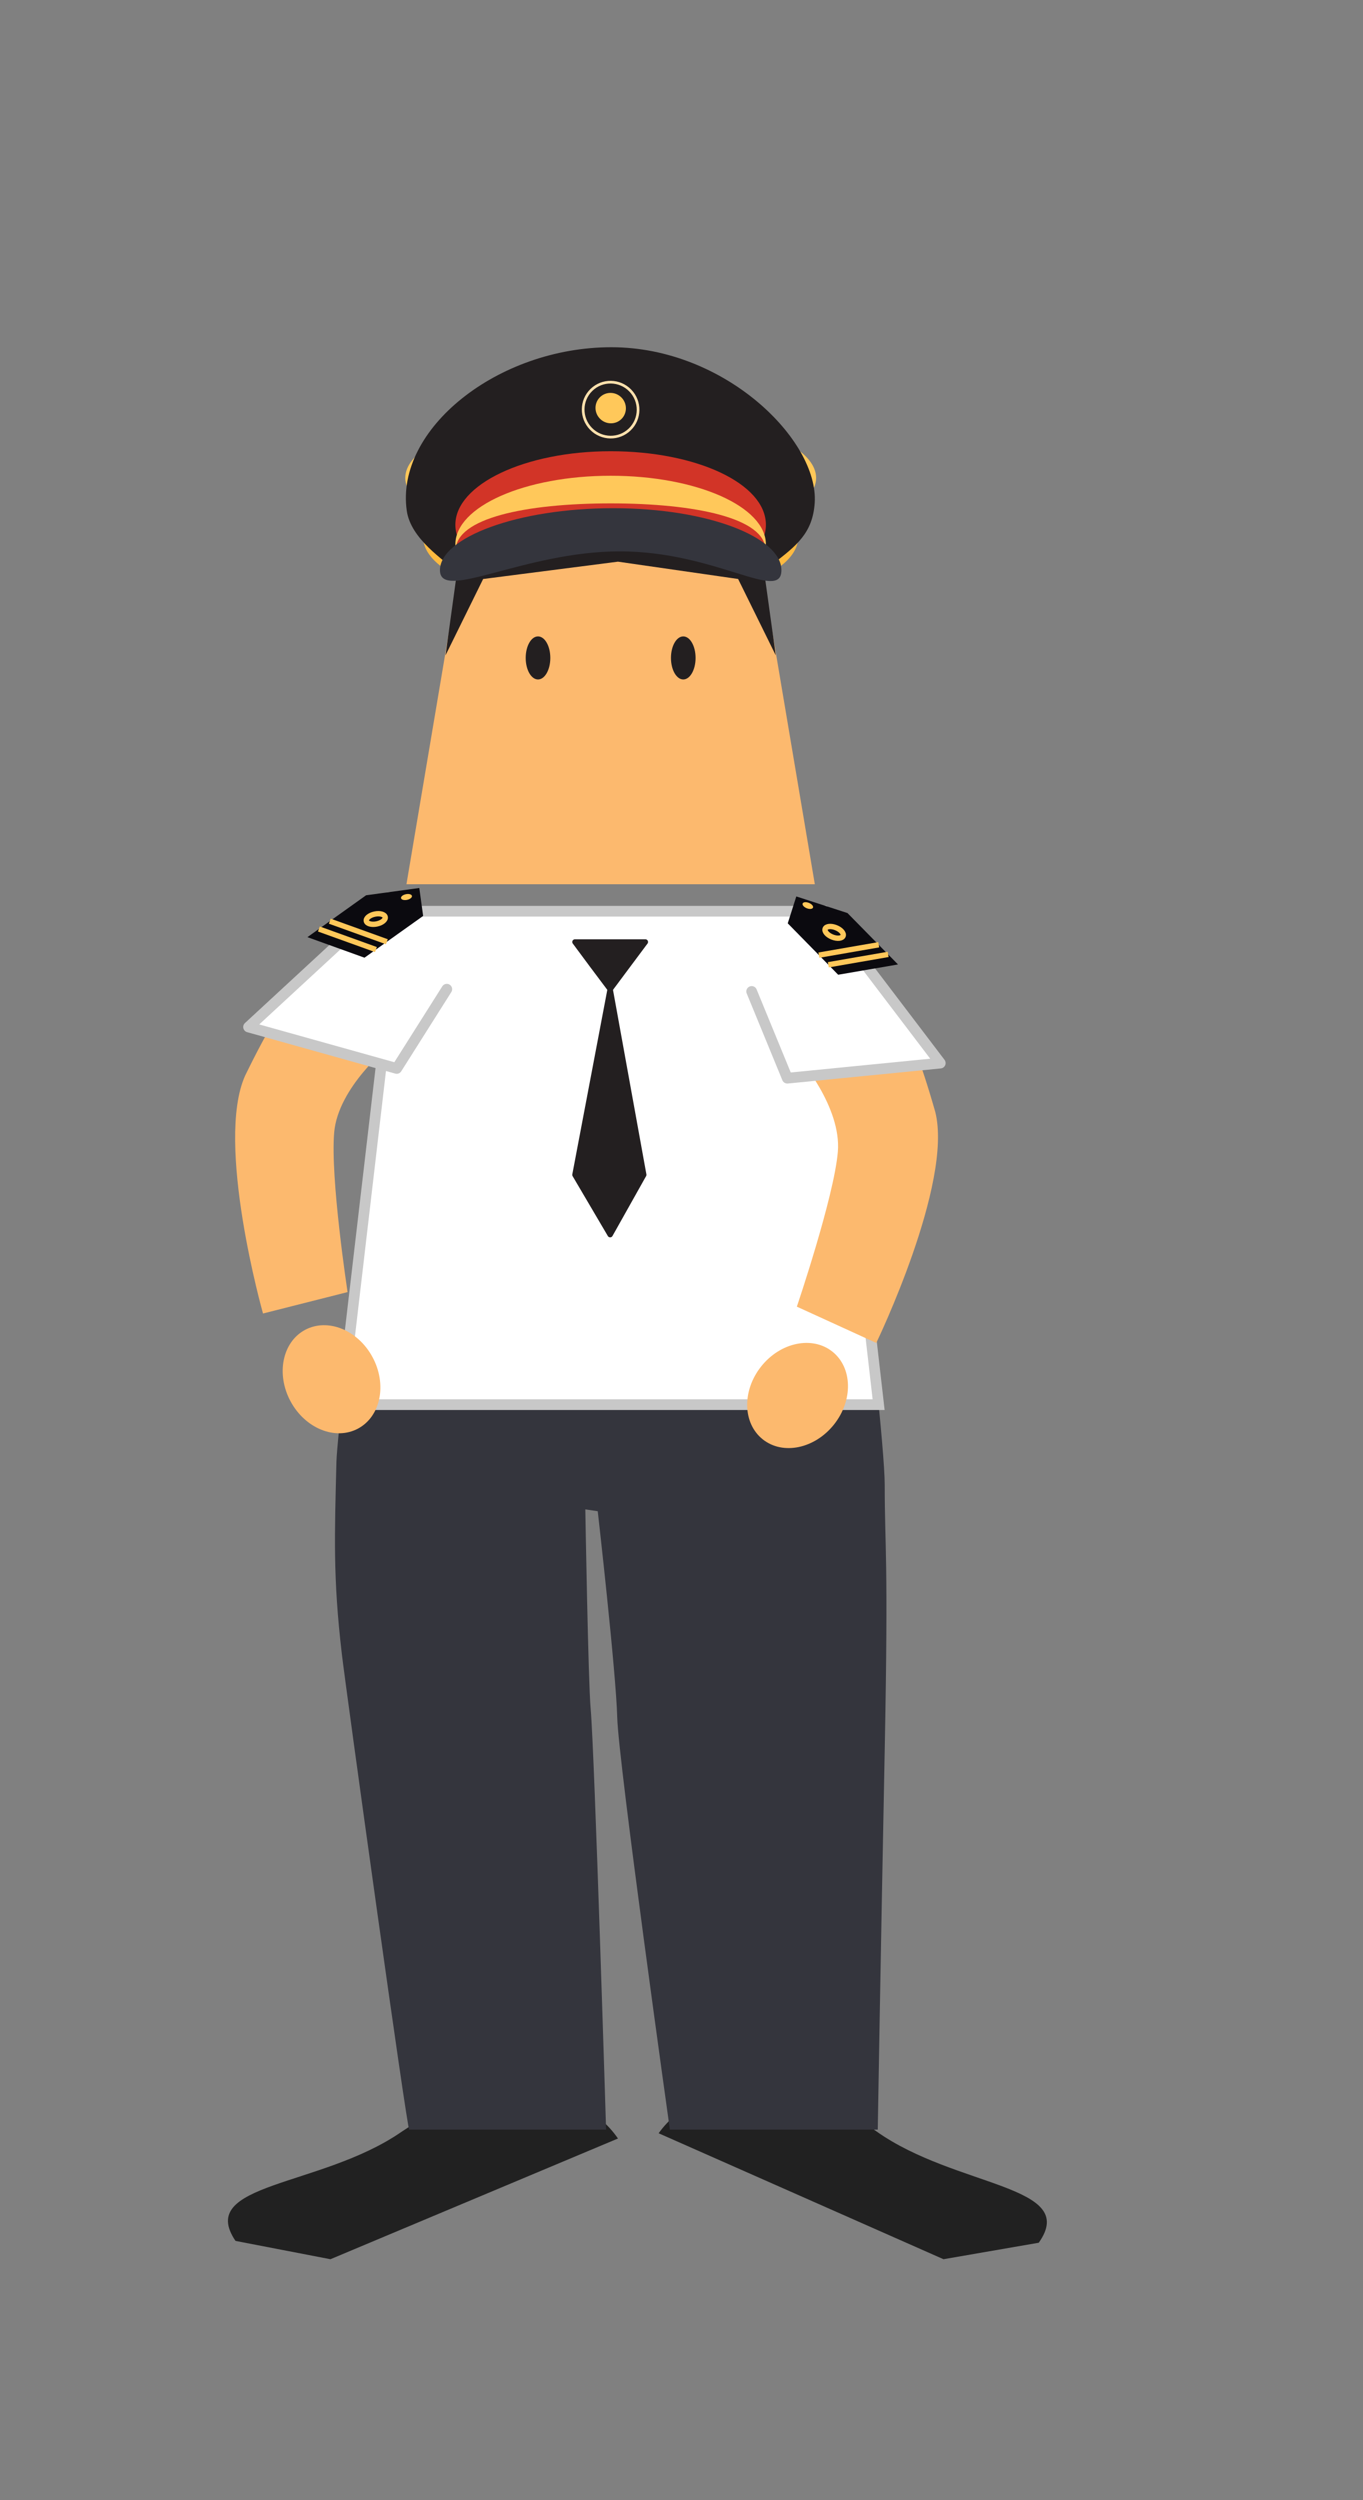 <svg xmlns="http://www.w3.org/2000/svg" viewBox="0 0 127.33 233.43"><rect x="0" y="0" width="127.33" height="233.43" fill="#808080" stroke="none"/><defs><style>.cls-1{fill:#f07422;}.cls-2{fill:#fdba40;}.cls-3{fill:#ffc859;}.cls-4{fill:#212121;}.cls-5{fill:#34353d;}.cls-11,.cls-13,.cls-6{fill:#231f20;}.cls-7{fill:#d23427;}.cls-8{fill:#ffc85a;}.cls-9{fill:#fcb96e;}.cls-10,.cls-16{fill:none;}.cls-10{stroke:#ffe2ae;stroke-width:0.25px;}.cls-10,.cls-11,.cls-12,.cls-16{stroke-miterlimit:10;}.cls-11,.cls-13{stroke:#231f20;}.cls-11,.cls-13,.cls-16{stroke-width:0.5px;}.cls-12,.cls-14{fill:#fff;stroke:#c8c8c8;}.cls-13,.cls-14{stroke-linejoin:round;}.cls-14{stroke-linecap:round;}.cls-15{fill:#0b0a0f;}.cls-16{stroke:#ffc85a;}</style></defs><title>BFL_4</title><g id="Layer_2" data-name="Layer 2"><ellipse class="cls-1" cx="57.05" cy="55.33" rx="13.75" ry="4.32"/><ellipse class="cls-2" cx="57.05" cy="50.15" rx="17.52" ry="6.4"/><ellipse class="cls-3" cx="57.05" cy="44.62" rx="19.19" ry="6.4"/><path class="cls-4" d="M61.53,199.18c3.82-5.37,12.92-5.45,20.34-.18s19,5,15.17,10.4l-8.9,1.54Z"/><path class="cls-4" d="M57.73,199.67C54,194.23,44.91,194,37.4,199.12S18.32,203.8,22,209.23l8.87,1.71Z"/><path class="cls-5" d="M55.84,141.1s1.71,15,1.82,19.24,4.92,38.5,4.92,38.5H82s.28-16.84.65-35.45c.36-18.3,0-18.69,0-24.76S76.8,85.08,76.8,85.08H37.3s-5.77,47.44-5.87,51.39c-.17,6.84-.33,10.84.5,17.92.37,3.25,6.15,44.84,6.3,44.45H56.62s-1.07-35.05-1.44-39.28c-.23-2.5-.5-18.63-.5-18.63Z"/><path class="cls-6" d="M72.2,52.65c2.2-1.69,3.73-2.88,3.91-5.71.37-5.83-8.38-14.52-19-14.52S36.91,40.07,38,47.69c.38,2.62,3.37,4.55,5,5.92L57.05,43Z"/><path class="cls-7" d="M42.54,49c0,3.8,6.49,5.85,14.51,5.85s14.5-2,14.5-5.85-6.49-6.87-14.5-6.87S42.54,45.23,42.54,49Z"/><path class="cls-8" d="M42.54,50.83c0,3.54,6.49,5.38,14.51,5.38s14.5-1.84,14.5-5.38-6.49-6.41-14.5-6.41S42.54,47.29,42.54,50.83Z"/><path class="cls-7" d="M42.58,51.36c0,3,6.48,5.38,14.47,5.38s14.46-2.41,14.46-5.38S65,47,57.05,47,42.58,48.39,42.58,51.36Z"/><polygon class="cls-9" points="37.97 82.56 76.12 82.56 70.86 51.35 43.23 51.35 37.97 82.56"/><ellipse class="cls-8" cx="57.05" cy="38.11" rx="1.41" ry="1.43" transform="translate(-10.26 51.38) rotate(-44.9)"/><ellipse class="cls-10" cx="57.05" cy="38.25" rx="2.56" ry="2.57" transform="translate(-10.51 50.67) rotate(-44.26)"/><polygon class="cls-11" points="70.83 51.19 72.01 59.69 69.12 53.83 57.73 52.19 44.97 53.83 42.08 59.69 43.23 51.35 70.83 51.19"/><ellipse class="cls-6" cx="63.83" cy="61.43" rx="1.15" ry="2.01"/><ellipse class="cls-6" cx="50.26" cy="61.43" rx="1.15" ry="2.01"/><path class="cls-5" d="M41.1,53.24c0,3,7.87-1.76,16.81-1.76S73,56.29,73,53.24s-6.79-5.79-15.72-5.79S41.1,50.19,41.1,53.24Z"/><polygon class="cls-12" points="76.8 85.08 37.3 85.08 31.91 131.15 82.08 131.15 76.8 85.08"/><polygon class="cls-13" points="57 92.36 58.64 90.16 60.29 87.95 57 87.95 53.71 87.95 55.35 90.16 57 92.36"/><polygon class="cls-13" points="57 92.36 60.14 109.69 57 115.28 53.71 109.69 57 92.36"/><path class="cls-9" d="M83.83,96.08,74.57,98.7s4.06,4.62,3.7,8.85S74.44,122,74.44,122l7.42,3.39s7.2-14.9,5.51-21.58C84.5,93.77,83.83,96.08,83.83,96.08Z"/><ellipse class="cls-9" cx="74.51" cy="130.3" rx="5.23" ry="4.35" transform="translate(-73.9 107.83) rotate(-51.63)"/><polyline class="cls-14" points="77.06 85.08 87.84 99.26 73.55 100.67 70.22 92.57"/><polygon class="cls-15" points="73.59 86.21 78.3 91.01 83.89 90.05 79.17 85.25 74.39 83.7 73.59 86.21"/><line class="cls-16" x1="77.38" y1="90.08" x2="82.97" y2="89.11"/><line class="cls-16" x1="76.5" y1="89.18" x2="82.09" y2="88.21"/><ellipse class="cls-8" cx="75.43" cy="84.76" rx="0.27" ry="0.52" transform="matrix(0.37, -0.93, 0.93, 0.37, -31.27, 123.34)"/><ellipse class="cls-16" cx="77.9" cy="87.27" rx="0.47" ry="0.9" transform="matrix(0.37, -0.93, 0.93, 0.37, -32.06, 127.21)"/><path class="cls-9" d="M27.73,93.46l8.66,4.18s-4.79,3.84-5.17,8.08,1.25,14.92,1.25,14.92l-7.9,2s-4.5-15.92-1.67-22.21C27.47,91.07,27.73,93.46,27.73,93.46Z"/><ellipse class="cls-9" cx="30.97" cy="128.78" rx="4.35" ry="5.23" transform="translate(-57.47 30.18) rotate(-28.37)"/><polyline class="cls-14" points="36.31 83.8 23.22 95.89 37.06 99.76 41.74 92.36"/><polygon class="cls-15" points="39.53 85.52 34.05 89.42 28.72 87.5 34.2 83.59 39.17 82.91 39.53 85.52"/><line class="cls-16" x1="35.12" y1="88.66" x2="29.79" y2="86.74"/><line class="cls-16" x1="36.14" y1="87.93" x2="30.81" y2="86.01"/><ellipse class="cls-8" cx="37.97" cy="83.76" rx="0.52" ry="0.27" transform="translate(-16.31 9.52) rotate(-11.79)"/><ellipse class="cls-16" cx="35.1" cy="85.81" rx="0.9" ry="0.47" transform="translate(-16.79 8.98) rotate(-11.79)"/></g></svg>